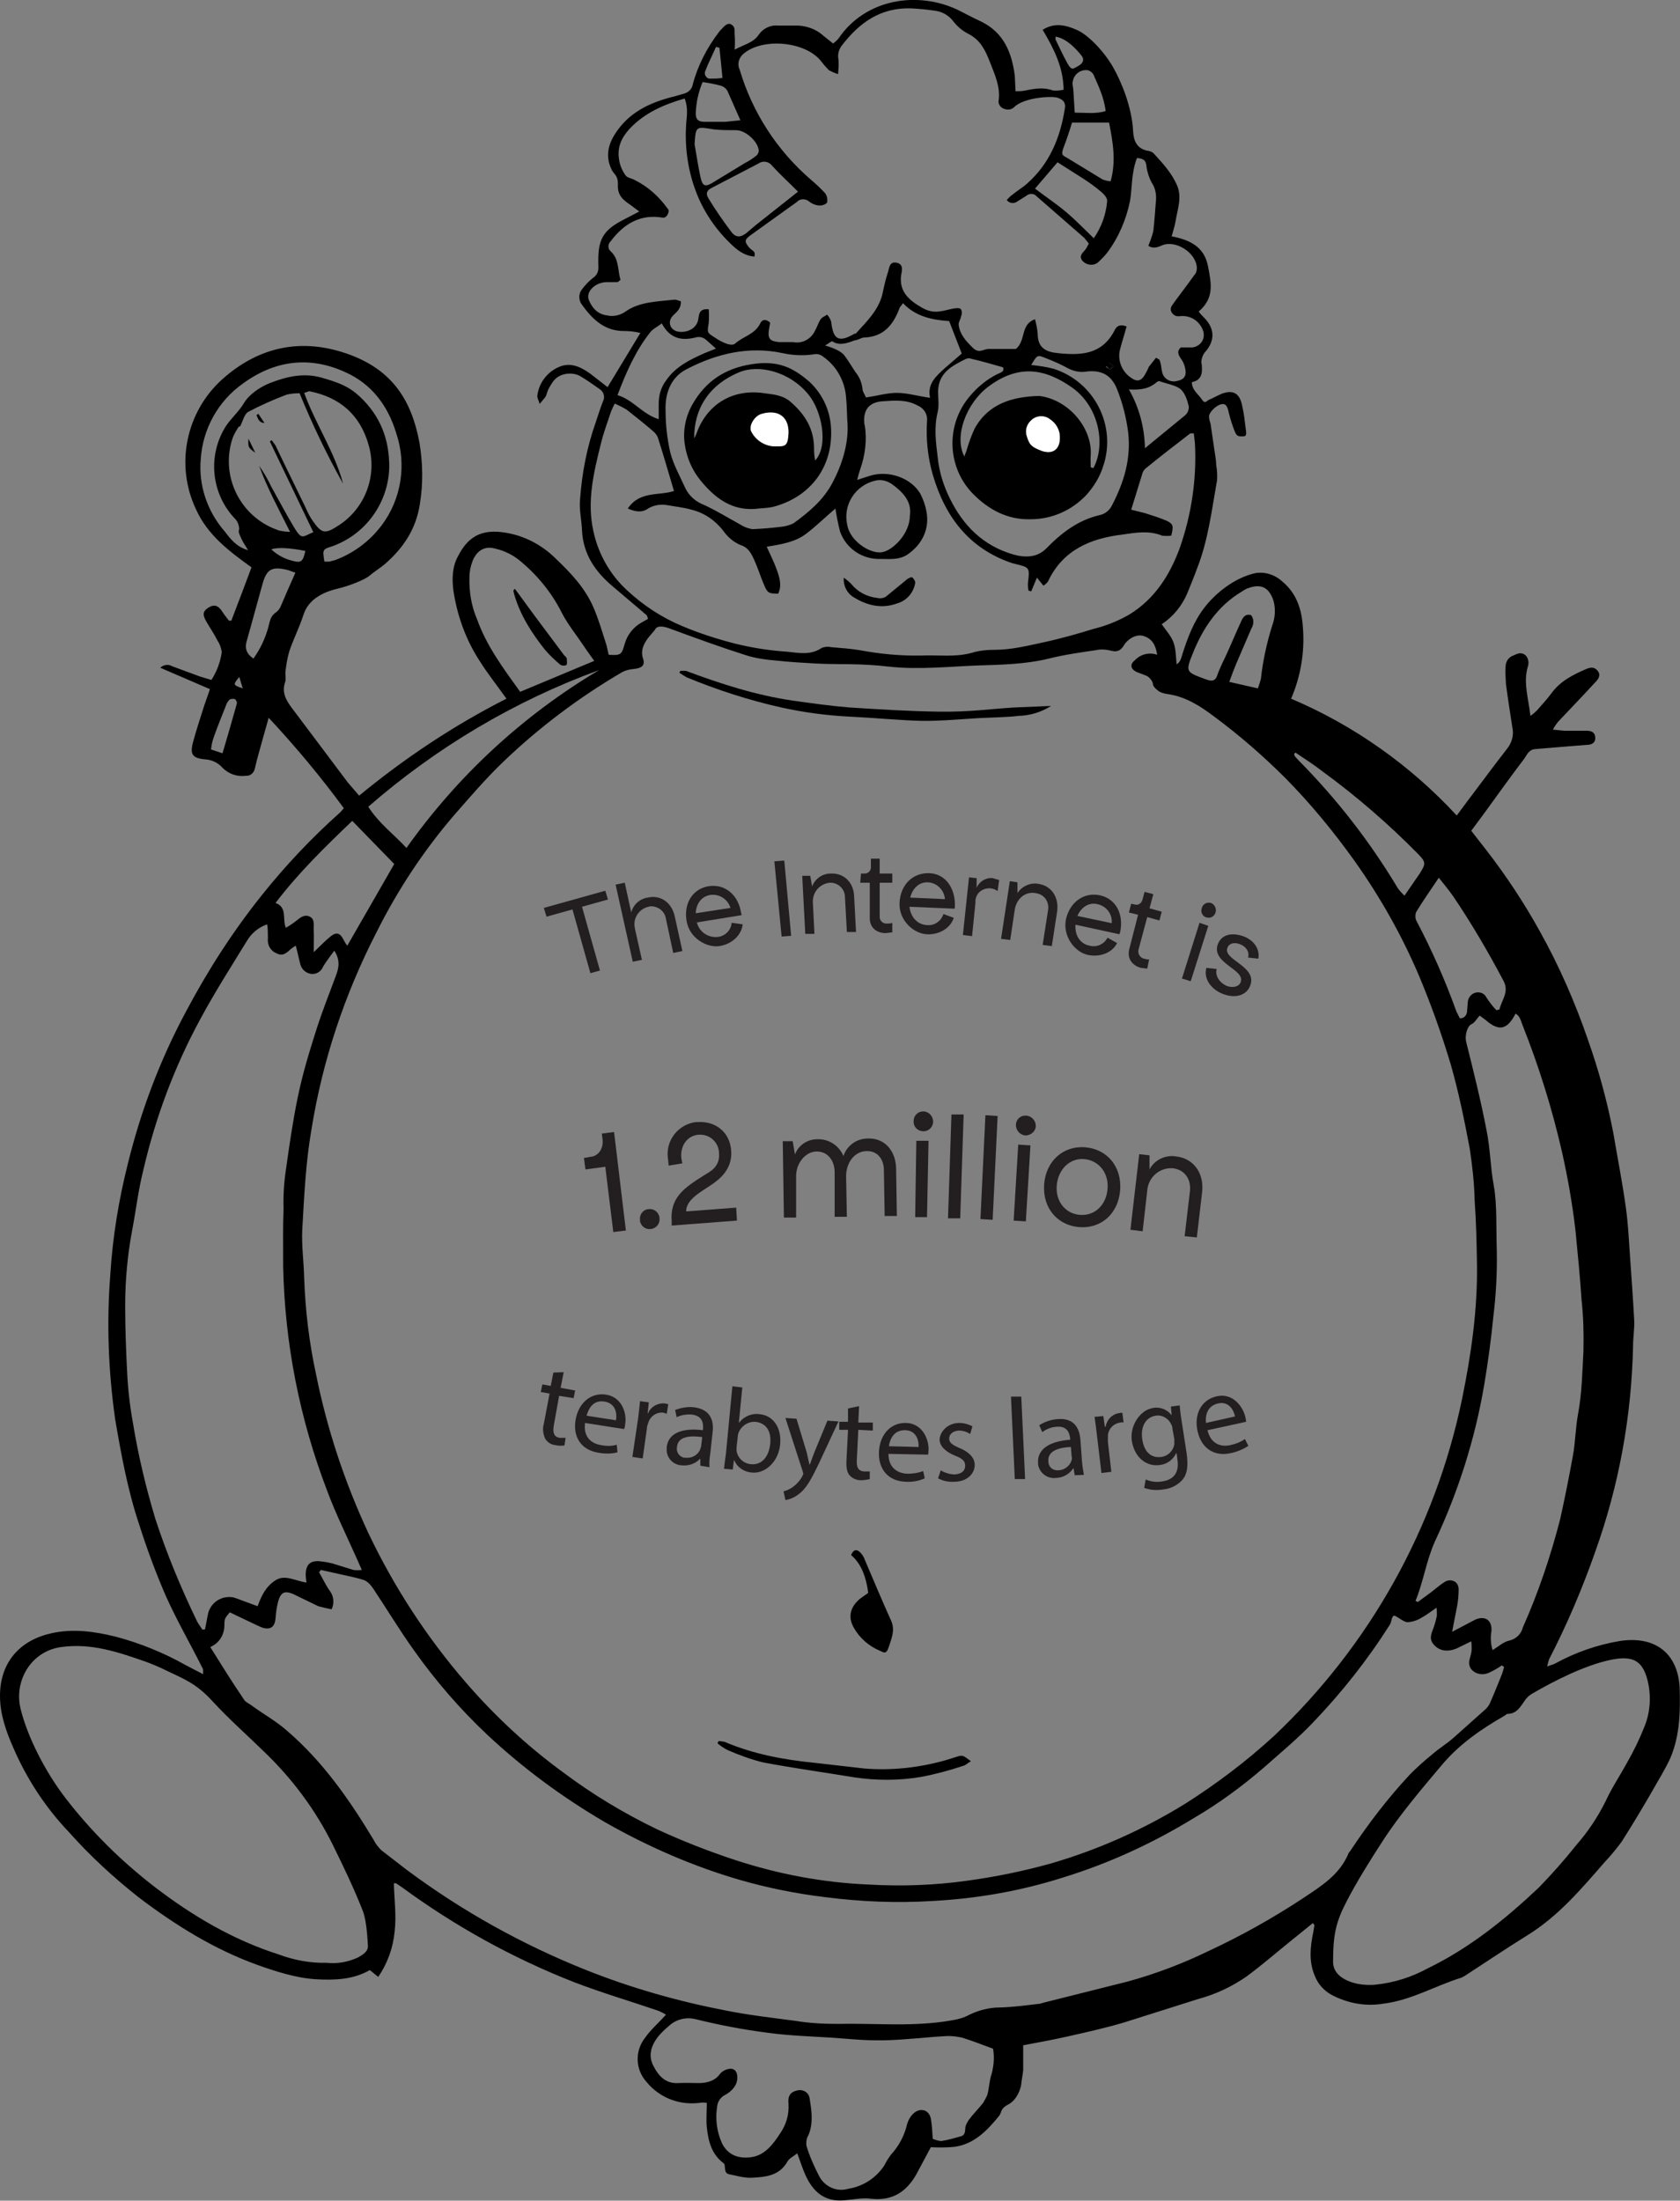 <?xml version="1.0" encoding="utf-8"?>
<!-- Generator: Adobe Illustrator 25.4.1, SVG Export Plug-In . SVG Version: 6.00 Build 0)  -->
<svg version="1.1" id="Layer_1" xmlns="http://www.w3.org/2000/svg" xmlns:xlink="http://www.w3.org/1999/xlink" x="0px" y="0px"
	 viewBox="0 0 440.2 576.4" style="enable-background:new 0 0 440.2 576.4;" xml:space="preserve">
<rect x="0" y="0" width="440.2" height="576.4" fill="#808080" stroke="none"/>
<style type="text/css">
	.st0{fill:#FFFFFF;}
	.st1{fill:#231F20;}
	.st2{fill:none;stroke:#231F20;stroke-miterlimit:10;}
</style>
<path d="M338.3,183c16.5,7,31.3,17.5,43.4,30.6l2.6-3.5c3.5-4.6,7-9.4,10.6-14c1.2-1.5,1.8-3.5,1.4-5.4c-0.6-3.9-1.2-7.7-1.7-11.5
	c-0.1-1.5-0.2-3.1-0.1-4.6c0-1.3,0.8-2.5,2-2.9c1.1-0.5,2.1-1,3.2-0.1c0.8,0.8,1,2,0.6,3.1c-1.2,4.2,0.2,8.2,0.7,12.8
	c0.6-0.4,1.2-0.9,1.7-1.4c1.3-1.5,2.6-2.9,3.8-4.5c2.3-3.2,5.7-4.9,9.2-6.4c1.2-0.5,2.2-0.5,3,0.6s0.1,2.1-0.7,2.9
	c-3.2,3.5-6.5,6.9-9.7,10.3c-0.5,0.6-1,1.3-1.4,2.1l3,0.3h5.9c1.3,0,2.2,0.5,2.2,1.9s-1.1,1.8-2.3,1.8l-7.4,0.6l-6,0.5
	c-1.7,0.1-2.2,1.5-2.9,2.5c-3.5,4.6-6.8,9.2-10.2,13.9l-3.7,5l3.9,5c5.2,6.7,9.9,13.8,14,21.2c5.1,9.1,9.3,18.7,12.7,28.6
	c2.8,7.9,5,16,6.6,24.2c1.1,6.5,2.4,13.1,3.3,19.6c0.6,4.2,0.8,8.5,1.1,12.8s0.8,11.2,1.1,16.8c0.1,2.3-0.3,4.5-0.3,6.8
	c-0.4,18.4-3.7,36.5-9.9,53.8c-3.4,9.7-7.4,19.1-12.1,28.2c-0.2,0.6-0.4,1.3-0.5,1.9c0.9-0.4,1.6-0.5,2.1-0.8c5.3-2.9,11-4.9,17-5.9
	c9.5-1.4,15.1,3.5,15.6,12.1c0.2,6.2,0.1,12.6-2.4,18.5c-1.3,2.9-3.1,5.7-4.7,8.6c-2.6,4.5-5.3,9-8.1,13.4c-1.4,1.9-2.9,3.7-4.5,5.4
	c-6.1,7-12.1,14.1-20.2,19.1c-5.5,3.4-10.8,7-16.2,10.5c-0.3,0.2-0.7,0.4-1.1,0.6c-6.8,2.1-13.1,5.9-20.4,6.8
	c-4.7,0.8-9.4-0.1-13.6-2.3c-2-1.1-3.6-2.9-4.4-5c-1.6-3.7-1.2-7.6-0.4-11.4l0.3-1.8c0-0.2-0.2-0.3-0.4-0.6l-5.2,4.2
	c-4.1,3.3-8,6.7-12.2,9.8c-3.9,2.7-8.2,4.7-12.7,5.9l-19.6,6.2c-4.8,1.4-9.7,2.5-14.6,3.6s-7.5,1.5-11.6,2.3v6.5
	c-0.1,1.2-0.4,2.4-0.5,3.6s-1.1,4.2-3.4,5.4s-1.6,2.1-2.5,3.1c-3.1,3.8-6.5,7.3-11.6,8c-2.1,0.2-4.1,0.2-6.2,0.1l-3.8,7.1
	c-2.6,4.6-6.3,7-11.8,6.4c-2.3-0.3-4.7,0.2-7,0.4c-5.2,0.5-8.3-2.2-10.3-6.7c-0.7-1.6-1.3-3.4-2.1-5.6c-1,0.8-2.1,1.3-2.6,2.2
	c-2.1,3.7-5.7,4-9.3,4.2c-2.1,0.1-4.2-0.6-5.9-0.9s-0.8-2.4-1.5-2.9c-3.2-2.4-4-5.8-4.4-9.4c-0.2-2,0-4.1,0-6.4
	c-0.4-0.1-0.9-0.1-1.3-0.1c-5.5,0.9-11-1.1-14.5-5.4c-2.9-3.2-3.1-8-0.5-11.4c1.5-2.2,3.6-4,5.6-6.2c-0.6-0.4-1.2-0.7-1.9-1
	c-7.3-2.5-14.8-4.7-22.1-7.5c-16.1-6.3-31.3-14.7-45.2-24.9l-1.5-1c-0.1-0.1-0.4,0-0.6,0c0.1,4.2,0.7,8.5,0.2,12.6
	c-0.4,4.3-1.9,8.4-4.3,11.9l-2.2-1.8c-4.3,2.5-9.2,2.7-14.2,2.4s-10.4-2-15.4-3.8C56,510.5,45.9,504.2,36.4,497
	c-6.6-5.2-12.8-10.9-18.4-17.2c-6.1-6.4-11-13.9-14.5-22C1.6,453.5,0,449,0,444.2c0-8.9,5.3-14.6,13.4-16.4c5.7-1.3,11.4-0.5,17,0.9
	c6.4,1.7,12.5,4.2,18.2,7.4l4.6,2.4c0-0.7,0.1-1.2-0.1-1.5c-3.2-6.4-6.8-12.6-9.7-19.1c-2.6-6-4.9-12.2-6.9-18.5
	c-3-8.9-4.7-18.2-6.3-27.5c-1.8-12.6-2.3-25.3-1.3-38c0.6-9.8,2.2-19.6,4.6-29.1c3.4-13.8,8.4-27.1,15.1-39.6
	c5.7-10.8,12.3-21.1,19.9-30.6c6.2-7.8,13.1-15.1,20.5-21.7c0.3-0.2,0.5-0.6,1.1-1.2c-6.1-8.3-12.7-16.2-19.7-23.7
	c-0.7,2.6-1.3,4.5-1.8,6.4s-1.3,4.5-1.8,6.8c-0.2,1.2-1.2,2.1-2.4,2c-2.3,0.3-4.5-0.5-6.1-2.1c-1.1-1.3-2.8-2.1-4.5-2.2
	c-3.4-0.3-4.1-1.3-3.2-4.6s1.6-5.3,2.4-7.9s1.3-3.7,2-5.9l-13-5.6c0.8-0.8,2.1-1,3.1-0.4l7.3,2.7l3,0.9c1.4-2.2,2.3-4.6,2.7-7.2
	c-0.1-1.1-0.5-2.2-1.1-3.1c-0.9-1.8-2.1-3.5-3.1-5.3s-0.5-2.6,0.8-3.4s2.4-0.6,3.4,0.9s1.1,1.5,1.6,2.2s0.4,0.2,0.9,0.4
	c1.8-4.7,3.6-9.4,5.3-14c-6-4.3-11.5-8.5-14.5-15.1c-5.6-11.7-2.7-25.7,7-34.3c9.5-8.4,20.5-10.7,32.4-6.6s17,12.1,19.1,23.3
	c0.9,5.4,1,10.8,0.1,16.2c-1,6.5-4.3,11.4-9.1,15.6c-1.3,1.1-2.8,2-4.1,3.1s-5.4,2.7-8.4,3.4s-7.4,2.4-8.8,6.6s-2.7,6.5-3.8,9.8
	c-0.5,1.7-0.8,3.5-1,5.3c-0.1,1,0.2,2-0.1,2.8c-0.9,2.6,0.2,4.6,1.6,6.5l14.8,19.7l3,3.5c11.9-9.8,24.8-18.4,38.6-25.4
	c-2.4-3.4-4.9-6.5-6.9-9.7c-3.7-5.6-6-12-7-18.6c-0.4-3.1-0.3-6.3,1.2-9c3-5.9,7.1-7.4,13.9-5.9c4.4,1,8.5,3.3,11.7,6.5
	c4,3.8,7.7,7.7,9.9,12.8c1.3,3,2.2,6.1,3.2,9.2c0.4,1.1,0.5,2.2,0.8,3.2c3.2,0.2,3.4,0,4.2-2.9c0.7-2.4,2.3-4.4,4.5-5.6l1.6-0.9
	c-0.2-0.5-0.2-0.8-0.4-1l-8.6-7.3c-4.7-3.9-8-8.5-8.3-14.9c-0.1-2.7-0.8-5.5-0.5-8.2c0.5-6.9,1.8-13.6,4.1-20.1
	c0.6-1.8,1.2-3.7,1.9-5.5c0.6-1.1,0.2-2.5-0.9-3.2c-1.7-1.2-3.4-2.4-5.1-3.4s-5.4-1.1-7.2,1.6s-1.2,2.6-1.9,3.9
	c-0.5,0.6-1,1.2-1.5,1.8c-0.3-1.1-0.7-1.6-0.6-2.2c0.4-3.3,2.6-6.2,5.7-7.5c3-1.3,5.7,0,8.2,1.8l4.5,3.5l8.6-14.2
	c-1.3-0.3-2.7-0.5-4.1-0.5c-5.3,0.1-8.5-3.1-11.3-7c-0.8-1.1-0.8-2.7,0-3.8c0.9-1.2,1.9-2.3,3.1-3.2c0.9-0.6,1.3-1.6,1.3-2.6
	c-0.2-6.4,0.4-9.3,6.1-12.3l4.6-2.4l-2.4-1.8c-1.8-1.2-3.3-2.4-3.2-5.1s-1.1-2.8-1.7-4.2c-1.8-3.8-0.6-7.2,1.7-10.3
	c3.7-5.1,9.2-7.4,15-8.8l2.4-0.7c1.1-0.3,2-1.2,2.2-2.3c1.3-5,3.7-9.6,6.8-13.7c0.2-0.2,0.3-0.5,0.6-0.7s1.5-2.1,2.7-1.4
	s0.8,1.7,0.9,2.6c0.1,1.3,0.1,2.7,0,4c2.6-1.4,4.9-1.8,6.3-3.9c1.1-1.6,3-2.6,5-2.4h4.4c2.8-0.1,5.5,0.8,7.6,2.7l2.5,2
	c0.5-0.4,1-0.8,1.4-1.3c7.1-10.5,20.8-12.5,31.3-7.5c2,1,4,2.1,6,3c6,2.9,8.1,8.1,8.9,14.2c0.1,1.3,0.1,2.6,0.2,4.1
	c0.9,0,1.7,0,2.6-0.2c2.4-0.5,4.8-0.9,7.2,0c0.9,0.1,1.9,0,2.8-0.2c-0.1-6-2.6-10.8-5.5-15.7c3.2-2,6.2-1.2,9.1,0.1s7,5.6,9.3,9.6
	s5,10.7,5.3,16.8c0.1,2.4,0.9,4.7,3.9,5.2c0.6,0.1,1.2,0.3,1.6,0.8c2.3,2.5,4.6,5,6,8.2s0.1,6.4-0.4,9.6c-0.2,1.2-0.6,2.3-1,3.8
	c4.7,0.9,8.5,2.7,9.5,7.7s1.6,8.5-2.4,12c0.4,0.6,0.9,1.1,1.4,1.6c2.9,2.9,2.9,6.2,0.1,9.2c-0.4,0.6-0.7,1.3-0.8,2.1
	c-0.1,0.4,0.1,0.8,0.1,1.2c0.2,2.1-0.1,3.9-2.6,4.4c0,2.1,1.7,3.1,2.6,4.5s1.3,0.3,1.9,0.1s2.2-1.1,3.4-1.6c2.8-1,4.5-0.2,5.2,2.8
	s0.7,4.2,1,6.3s0.1,2.1-1.2,2.1s-1.4-0.8-1.7-1.4c-0.6-1.5-1.1-3.1-1.5-4.7c-0.4-2-0.9-2.6-2.1-2.3s-3.2,2.1-3.1,3.3
	s0.3,1.2,0.4,1.8c0.4,2.5,0.7,5,1.1,7.5s0.3,2.3,0.4,3.4c0.2,1.3,0.3,2.6,0.2,3.9c-1.4,7.8-2.3,15.6-5.2,23
	c-0.8,2.2-1.7,4.4-2.6,6.6c-1.4,3.3-3.7,6.1-6.7,8.1c1.1,1.6,2.5,3.1,3.1,4.8s0.6,3.5,0.8,5.7c1.1-0.7,1.2-1.7,1.5-2.6
	c1.4-4.4,3-8.7,5.9-12.4s7.8-7.7,13.3-8.9c2.6-0.4,5.2,0.5,7.1,2.3c3.7,3.1,5,7.3,5.3,12C341.9,170.8,340.8,177.2,338.3,183z
	 M303.2,171.5c-0.4-2.7-1.4-4.2-3.5-4.9s-4.4,1-5.2,2.4s-1.8,1.9-3.5,1.4c-1.3-0.3-2.6-0.4-3.9-0.1c-4.1,0.6-8.3,1.2-12.3,2.2
	c-6.1,1.5-12.4,1.6-18.6,1.8s-15.5,1.2-23.3,0.3s-12.6-0.5-19-0.8c-3.5-0.2-7.1-0.4-10.7-0.8c-2.6-0.2-5.3-0.6-7.8-1.4
	c-6.6-2.1-13.2-4.5-19.7-6.9c-1.5-0.6-3.4-1-4,0.1s-4.5,4.1-3.2,7.7c0.6,1.8-0.4,2.5-2.3,2.7c-1.1,0.1-2.1,0.3-3.1,0.8
	c-11.3,6.6-21.8,14.5-31.2,23.5c-4.5,4.3-8.7,9.2-12.9,14c-8,9.3-14.8,19.6-20.3,30.6c-8.4,16.3-14.2,33.7-17.1,51.8
	c-1.5,8.6-1.9,17.5-2.4,26.2c-0.2,4.2,0.4,8.4,0.5,12.6c0.3,8.5,1.3,16.9,3.1,25.2c2.9,14.4,7.5,28.3,13.7,41.6
	c6.7,14.1,15.3,27.3,25.5,39.1c7.6,8.8,16.1,16.7,25.4,23.5c7.7,5.8,16,10.8,24.7,15c6.7,3.1,13.6,5.8,20.6,8.1
	c11.3,3.7,23,5.9,34.9,6.4c8.6,0.5,17.3,0.2,25.8-1c7.4-1,14.7-2.5,21.9-4.5c12.4-3.6,24.3-8.9,35.3-15.7c8.2-5.2,16-11.1,23.2-17.7
	c25.1-23.7,42.3-54.5,49.3-88.3c2.4-11.7,4.1-23.5,3.9-35.6c-0.1-5.4-0.2-10.8-0.6-16.2c-0.1-4.6-0.6-9.2-1.3-13.8
	c-1.4-7.4-2.9-14.8-5-22.1c-2.4-8-5.2-15.8-8.4-23.4c-4.5-10.5-10.1-20.4-16.7-29.7c-5.5-7.7-11.5-15-18.1-21.7
	c-5.8-5.8-12-11.2-18.6-16.1c-3.7-2.8-7.5-5.3-12.3-6c-0.8-0.1-1.6-0.3-2.3-0.7c-0.7-0.5-1.6-1.3-1.6-1.9s-0.8-1.8-1.7-2.2l-2.6-1
	c-1.6-0.8-1.8-2-0.4-3.1C298.9,171.3,301.2,170.8,303.2,171.5L303.2,171.5z M55.1,431.4c3,4.8,5.8,9.3,8.8,13.7
	c0.4,0.7,1.2,1,1.9,1.5c3.1,2.3,6.6,4.2,9.5,6.8c9.3,8,16.3,18,22.6,28.5c0.5,1,1.2,1.9,2,2.7l6.6,5.1
	c14.5,10.8,30.3,19.6,47.1,26.3c11.8,4.7,24.1,8.2,36.6,10.6c6,1.2,12.1,1.9,18.2,2.7c3.6,0.6,7.3,0.8,11,0.8
	c9.3-0.2,18.6,0.7,27.9-0.6c2.4-0.4,4.6-0.6,6.7-1.8c2.5-1.2,5.2-1.9,8-1.9c3.6-0.1,7.1-0.6,10.6-1l0.6-0.2l22.3-5.6
	c7.3-2,14.4-4.7,21.2-8c8.6-4,16.8-8.6,24.7-13.8c4.8-3.2,9.7-6.2,12-11.9l0.4-0.5c4.7-7.1,9.9-13.9,15.7-20.1
	c1.9-1.9,3.8-3.6,5.9-5.3c1.7-1.5,3.6-2.6,5.3-4.1l8.3-7.4c0.5-0.4,1-1,1.3-1.6c1-2.2,1.9-4.5,2.8-6.7s0.7-2,1-3l-0.6-0.4
	c-1,0.7-2,1.3-3.1,1.8c-1.3,0.7-2.9,0.7-4.1-0.1c-1.4-0.9-1.6-2.2-1.1-3.8c0.2-0.7,0.4-1.4,0.4-2.1c0-0.7,0-1.4-0.1-2.1l-3.9,1.9
	c-2,0.8-4.1,0.8-5.7-0.8s-0.9-3-0.3-4.6c0.4-1.1,0.7-2.2,0.9-3.3c0-0.7,0-1.3-0.1-2c-1.5,1-2.6,1.9-3.9,2.6
	c-1.1,0.7-2.4,1.1-3.7,1.2c-1-0.1-2-1-3.1-1.6s-1,1.4-1.5,2.2c-5.9,9.3-12.7,17.9-20.3,25.8c-4,4.2-8.5,7.9-12.9,11.8
	c-5.7,4.9-11.7,9.3-18.2,13.1c-10.8,6.6-22.3,11.9-34.4,15.6c-11,3.5-22.5,5.5-34,6.1c-9.4,0.6-18.9,0.2-28.2-1
	c-7.5-0.9-15-2.4-22.3-4.5c-12.4-3.6-24.3-8.8-35.5-15.2c-11.1-6.5-21.4-14.1-30.8-22.9c-7.1-6.7-13.5-14.1-19.1-22
	c-3.8-5.3-7.1-10.8-10.7-16.2c-0.6-0.9-1.3-1.7-2.3-2.2c-2.1-0.7-4.3-1.1-6.5-1.6l-4.9-1.1l-0.5,0.6c1,1.7,1.8,3.5,2.9,5
	c1,1.4,1.1,3.2,0.4,4.7c-1.2-0.2-2.3-0.5-3.5-0.8l-6.6-3.2c-2.2-0.9-3.2-0.5-3.9,1.9c-0.4,1.5-0.6,3-0.7,4.5
	c-0.2,2.2-1.3,3.1-3.5,2.4c-0.7-0.3-1.4-0.6-2-0.9l-6.5-3.1c-1.3,1.6-1.4,1.6-1.4,3.4S58,430.1,55.1,431.4z M295.2,85.5
	c-0.6,2.2-1.2,4-1.7,5.9c-0.8,3,0.5,6.1,3.1,7.7c1.3,0.9,2.4,0.7,3.3-0.8c0.4-0.7,0.8-1.4,1.1-2.2l1.9-2.4l0.9,0.5
	c0.2,0.5,0.3,0.9,0.4,1.4c0.1,0.7,0.2,1.5,0.4,2.2c0.6,1.7,2.4,2.5,4.1,1.9c0,0,0.1,0,0.1,0c1.6-0.4,2.2-1.5,1.7-3.4
	c-0.2-1-0.7-1.9-1.3-2.7c-0.7-1.1-0.6-1.9,0.2-2.6h3c1.8-0.2,3.2-1.7,3-3.6c0-0.2-0.1-0.4-0.1-0.6c-0.7-2.2-2.6-3.8-4.9-4
	c-0.7-0.1-1.4,0.1-2.1,0s-2.2-1.3-1.2-2.8s3.9-5.2,5.8-7.9c0.5-0.5,0.7-1.2,0.7-1.9c-0.1-4-5.6-7.5-9.2-5.9
	c-1.3,0.6-2.4,0.8-3.5,0.1c0.5-1.3,1-2.6,1.3-3.9c0.3-2.7,0.5-5.5,0.7-8.2c0.1-1.5-0.2-3.1-1.1-4.4c-0.7-1.3-1.2-2.8-1.4-4.3
	c-0.1-1.6-0.8-2.1-2.5-2.2c-0.5,1.3-0.8,2.6-1,3.9c-0.4,2.4-0.4,4.9-0.8,7.3c-1,4.9-3,9.6-6,13.6c-0.8,1-1.7,1.9-2.6,2.7
	c-1.3,0.8-2.9,0.5-3.9-0.6c-0.9-1.2-0.1-1.9,0.6-2.7s0.7-1.2,1.1-1.8l-1.2-1.5l-12.5-10.9c-0.7-0.8-1.9-0.8-2.7-0.1c0,0,0,0,0,0
	l-2.4,1.5c-0.8,0.6-2,0.5-2.7-0.4c0,0,0,0,0,0c0.5-0.6,1-1.1,1.6-1.5c1.2-1,2.6-1.8,3.7-2.8c5.9-5.2,8.7-12,9.9-19.6
	c0.3-1.5-0.3-2.4-1.9-2.9s-8.5-0.1-11.2,2.3c-0.7,0.8-1.8,1-2.8,0.6c-1-0.3-1.7-1.4-1.4-2.4c0.4-3.5-1.1-6.7-2.3-9.8
	s-2.5-5.8-5.6-7.4c-1.6-0.8-2.9-1.9-4-3.3c-1.2-1.6-3-2.6-4.9-2.8c-2-0.3-4.1-0.5-6.1-0.6c-8-0.3-13.6,3.7-18.2,9.7
	c-0.8,1-1.2,2.4-0.9,3.7c0.1,1.3,0,2.5-0.1,3.8c-0.8-0.2-1.6-0.6-2.4-1c-0.7-0.7-1.4-1.5-2-2.3c-4.1-5.3-15.4-6.3-20.4-2
	c-1.2,1-1.7,2.7-1,4.1c3.3,11.2,9.8,21.2,18.6,28.8c1.3,1.1,2.6,2.3,3.8,3.6c0.5,0.7,0.7,1.6,0.5,2.5c-0.6,0.6-1.5,0.8-2.3,0.7
	c-0.9-0.1-1.8-0.5-2.5-1.1c-0.9-0.7-2.3-0.7-3.1,0.2l-12.4,8.9c-1.3,1-1.3,1.5-0.3,2.8s1.9,0.9,1.6,2.6c-2.8-0.2-4.8-1.9-6.5-3.6
	c-4.1-4-7.3-8.9-9.2-14.4c-1.9-5.4-2.6-11.2-2.2-16.9c0.2-2,0.5-4.2-0.4-6.5c-5.5,1.6-10.4,3.7-14.4,7.9c-2.2,2.4-3.3,4.9-2.8,8
	c0.2,1.5,0.8,3,1.7,4.2c0.4,0.7,1.7,0.8,2.5,1.3c3.4,1.7,6.3,4.3,8.5,7.4c0.2,0.1,0.2,0.3,0.3,0.5s-0.3,2.1-1.6,1.9
	c-5.9-1-10.2,1.7-13.6,6.2c-0.7,0.7-0.8,1.8-0.1,2.5c0.1,0.1,0.1,0.1,0.2,0.2c2.2,2.1,1.7,5,2.5,7.4c-0.5,0.4-0.7,0.6-0.9,0.6H159
	c-3,0-5.6,2.5-4.7,4.7s2.4,3.7,4.7,4c1.7,0.4,3.5,0,4.9-1c3.7-2.6,8.3-2.6,12.7-3.1c0.6-0.1,1.2,0.3,1.8,0.4c0.1,2-1.1,2.8-2.1,3.8
	s-1.2,2.8,0.4,3.8s5.9,0.4,6.3-3.1c0.2-1.4,0.4-2.6,2.7-2.4c0.1,1.2,0.1,2.4,0,3.6c-0.4,2.5-0.5,2.5,1.6,3.8c1,0.7,2.1,1.3,3.3,1.7
	c0.6,0.2,1.6,0.3,2-0.1c2.1-1.9,5.2-2.4,6.6-5.3c0.5-1.1,1.5-1.2,2.6-0.2l-0.3,1.7c-0.4,2.5,0.2,3.2,2.7,3.4h3.6
	c2.4,0.5,4.8-0.8,5.8-3.1c0.5-0.8,0.8-1.9,1.3-2.7s1.2-0.9,1.8-1.4c0.5,0.5,0.9,1.2,1.1,1.9c0.5,4.7,2,5.5,6.1,3.1h0.3
	c2.8-3.1,5.9-6,7-10.3c0.4-1.9,0.8-3.8,1.4-5.6c0.4-1,0.3-3.1,2.3-2.7s1.4,2.2,1.2,3.4c-0.5,4.3,2.2,6.5,5.5,8.4s5.5,0.7,8.3,0.2
	c0.6-0.1,1.6-0.2,1.9,0.2c0.3,0.6,0.3,1.3,0,1.9c-0.1,0.8-0.7,1.5-0.6,2.2c0.3,2.5,1.9,4.2,3.6,5.9s2.7,0.5,4.1,0.4h7.3
	c2.7-2.3,1.1-6.4,5-7.8c0.3,1.2,0.6,2.5,0.7,3.8c0,3.7,2.1,4.8,5.4,5.1c5.9,0.6,11.3,0.4,14.6-5.7C292.6,85.2,293.6,84.9,295.2,85.5
	z M70,242.1c-2.3,0.8-4.2,2.4-5.4,4.5c-4.1,6.7-8.4,13.4-12.1,20.3c-6.8,12.5-11.8,25.9-15,39.8c-1.3,5.2-1.9,10.5-2.9,15.7
	c-1.2,6.4-1.8,13-1.8,19.5c0,5.7,0.2,11.5,0.5,17.2c0.2,4.5,0.7,9,1.5,13.4c1.4,8.6,3.4,17,5.9,25.3c3,9.2,6.7,18.1,10.9,26.8
	c0.4,0.8,1,1.5,1.4,2.2h0.7c0.3-1.3,0.5-2.7,0.8-4.1c0.7-3,3.6-4.9,6.7-4.3c0.3,0.1,0.6,0.2,0.9,0.3l5.4,2c1-2.8,2.2-5.2,4.7-6.8
	s5.2,0.2,8.1,0.6c-0.1-0.8-0.2-1.5-0.2-2.3c0.1-2.3,1.1-3.4,3.4-3.3c1.2,0.1,2.4,0.3,3.6,0.6l5.5,1.7c0.7,0.1,1.5,0.1,2.2,0
	l-1.1-2.5c-2.7-6.1-5.7-12.1-8-18.3c-7.2-18.8-11.1-38.6-11.5-58.7c0-5-0.1-10.1,0.1-15.1c-0.1-3.4,0.1-6.8,0.6-10.1
	c0.9-6.4,1.8-12.7,3.1-19s2.9-11.5,4.7-17.2s3.5-9.8,5.3-14.7c0.8-2.1,1.2-4.1-0.4-6.6c-1,1.3-2,2.7-2.9,4.1c-0.5,1.3-1.7,2.1-3.1,2
	c-1.4-0.2-2.5-1.1-2.9-2.5c-0.4-1.5-0.7-3.1-1.2-4.9c-0.4,0.2-0.8,0.5-1.2,0.8c-1.1,1-2.2,2.1-3.8,1.2c-1.6-0.6-2.5-2.2-2.3-3.9
	C70.2,244.6,70.2,243.3,70,242.1z M161.1,105.7c-0.4,0.7-0.7,1.4-1,2.1c-0.9,2.7-1.9,5.4-2.6,8.2c-1.9,7.6-3.8,15.3-2,23.2
	c1.3,6,4.4,11.4,8.9,15.5c4.2,3.9,9.1,7.1,14.4,9.3c4.5,1.9,9.2,3.4,13.9,4.6c4.5,1.1,9,1.8,13.6,2.1c3,0.3,6.1,1,9-1
	c0.8-0.3,1.6-0.4,2.4-0.2c2.5,0.2,5.1,0.4,7.6,0.8c5.3,1,10.7,1.5,16.1,1.4c4.4-0.2,8.8,0.5,13.2-0.7c1.9-0.6,4-0.8,6-0.8
	c4.5,0,8.8-1.1,13-2s8.8-2.2,13-3.5c3.3-0.8,6.5-2.1,9.4-3.8c6.5-4,10.5-10.2,13.1-17.3c3.1-8.8,4.5-18.2,4-27.5
	c-0.1-0.9-0.2-1.7-0.3-2.6h-0.9c-3.9,3-7.8,6-11.6,9.1c-0.4,0.3-0.7,0.7-0.9,1.2l-3,9.7l3.6,0.9c1.9,0.6,3.8,1.2,5.7,2
	c1.8,0.9,1.8,1.4,1.2,3.9c-0.8,0.1-1.6,0.1-2.4,0c-3.4-1.4-6.9-0.8-10.3-0.3c-8.4,1-15.7,4-19.6,12.3c-0.3,0.4-0.7,0.8-1.2,1.1
	l-1.7-2.1l-1.5,3.6l-0.7-0.2c-0.2-0.8-0.2-1.7-0.1-2.5c0.4-3.4,0.3-3.6-3-4.4l-1.2-0.3c-11.3-3.8-17.6-12.2-20.8-23.2
	c-1.3-4.5-1.8-9.3-1.5-14c0.2-1.8-0.8-3.4-2.5-4.1c-2.9-1.6-6-1.3-9.1-1.1s-5.3,1.8-4.8,6c0,0.1,0,0.2,0.1,0.3
	c0.6,3.9,0.1,7.8-1.2,11.5c-0.3,0.9-0.6,1.9-0.8,2.8l3.4-1.1c4.9-1.5,10.8,0.6,13.2,4.8c0.7,1.4,1.2,2.8,1.5,4.3c1,4.7-1,8.9-5,11.6
	c-2.2,1.4-4.6,1.1-6.9,1.1c-4.8,0.2-9.1-2.7-10.7-7.2c-0.5-2-0.9-4-1.2-6c-2.5,2.1-5,4.6-7.8,6.7s-6.5,2.7-10.2,3.3
	c1,2.2,2,4.2,2.7,6.2s1.3,4,0.3,6.1c-2.5,0-2.8-0.2-3.7-2.3s-1.6-4.4-2.6-6.6s-1.8-3.3-3.7-3.9c-1.8-0.8-3.3-2.1-4.4-3.7
	c-2.1-2.7-5-4.7-8.3-5.5c-2.1-0.6-4.2-0.8-6.4-1.2c-1.7-0.3-3.5,0-5,0.9c-1.5,1.1-3.2,0.9-5.3,0c3.1-4.7,8.3-3.3,12.1-4.6
	c-1.4-4.7-2.7-9.2-4.1-13.6c-0.2-0.8-0.7-1.5-1.3-2c-2.3-2-4.6-3.8-7-5.7C163.2,106.7,162.2,106.2,161.1,105.7L161.1,105.7z
	 M85.6,514.1c2.8,0.3,5.6-0.2,8.2-1.4c1.2-0.7,2.7-1.5,2.6-3.1s-0.3-6.3-1.3-9c-2.3-5.9-5.1-11.7-7.9-17.4
	c-4.5-9.1-10.6-17.3-17.9-24.3c-4.6-4.5-9.4-8.7-13.7-13.4s-7.6-5.8-11.9-7.9c-1.8-0.9-3.7-1.7-5.6-2.4c-7.2-2.5-14.2-4.9-22.1-3.8
	s-12.4,8.9-10.6,16.2S11.8,464,17.2,471c6.7,8.7,14.6,16.5,23.3,23.2c9.9,7.6,20.6,13.9,32.5,17.7C77,513.4,81.3,514.2,85.6,514.1z
	 M370.9,419.3l0.6,0.3l3.4-2.5c1.2-0.9,2.4-2,3.7-2.8s3.5-0.4,3.6,1.9c0,1.3-0.1,2.6-0.3,3.9c-0.4,2.3-0.9,4.5-1.4,7.3l5.7-3
	c2.4-1.3,4.8-0.5,4.6,2.8c-0.3,1.7-0.2,3.4,0.3,5c1.6-1,2.9-2.2,4.4-2.5c1.7-0.4,3.1-1.7,3.5-3.4c4.1-9.2,7.3-18.7,9.8-28.4
	c1.2-5.4,2.3-10.9,3.3-16.4c0.7-3.7,0.7-7.5,1.4-11.2c1-5.4,1.1-10.9,1.4-16.4c0.1-4.5,0-9-0.5-13.5c-0.4-6.1-1-12.1-1.6-18.2
	c-0.8-6.9-2-13.7-3.5-20.4c-2.6-11.4-6.1-22.6-10.4-33.4c-0.4-1-0.6-2.3-1.8-2.9c-2.2,4.3-4.4,4.7-7.9,1.6l-1.5-1.1
	c-0.8,0.9-1.3,1.9-2.2,2.3s-1.8,2.7-1.3,4.7c1.9,7.6,3.8,15.2,5.3,23c1,4.8,1,9.7,1.9,14.5s0.6,11.5,0.8,17.2
	c0.1,5.7-0.2,11.4-0.9,17.1c-0.6,6-1.4,12-2.4,17.9c-2.4,14.2-6.8,28-12.9,41C373.7,408.8,373,414.2,370.9,419.3z M349.3,513.9
	c0,2.4,1.8,4.7,6.4,5.7c1.6,0.3,3.3,0.4,4.9,0.2c4.8-0.5,9.4-2,13.6-4.3c10.9-5.3,20.2-12.8,29-21.1c3.4-3.5,6.7-7.2,9.7-11
	c3.1-3.5,5.7-7.4,7.8-11.6c1.6-3.5,3.7-6.6,5.5-9.9c1.8-3.1,3.4-6.4,4.7-9.7c1.4-3.4,1.7-7.1,1.1-10.7c-1.2-6.4-3.8-8.1-10.2-6.7
	s-14,5.1-20.5,8.9c-0.8,0.5-1.4,1.1-1.9,1.9c-1.1,1.6-2.1,3.3-4.4,3.3c-0.2,0-0.5,0.3-0.8,0.5c-6.1,3.5-11.8,7.4-16.5,13
	s-11,12.9-15.6,20.1c-3.3,5.1-6.5,10.2-9.3,15.6S349.3,506.8,349.3,513.9L349.3,513.9z M260.2,536.6c-3-1.1-5.5-2.1-8.1-2.9
	c-1.4-0.3-2.9-0.5-4.3-0.4c-5.4,0.3-10.8,1-16.2,1.1s-9.2-0.4-13.8-0.7s-11.2-0.5-16.8-1.3c-6.3-0.8-12.5-2-18.6-3.5
	c-2.6-0.7-5.4,0-7.3,1.9c-1,0.8-2,1.8-2.8,2.8c-1.7,2.3-2.5,4.8-1.1,7.5s3.2,4.7,6.6,4.5c1.8-0.1,3.5,0,5.3,0s4-0.4,5.4-2.2
	c0.4-0.6,1-1,1.7-1.3c1.9-0.7,3,0.1,3,2.1s-1.5,3.6-3.2,4.5c-1.2,0.6-2,1.8-2.1,3.1c-0.5,3.2-0.1,6.4,1.2,9.4
	c1.5,3.2,4.3,4.3,7.8,3.8s5.7-3.4,7.5-6.2c1.6-2.3,2.4-5,2.2-7.8c-0.2-2.1,0.5-3.1,2.4-3.5c1.4-0.3,2.8,0.5,3.1,1.9
	c0,0.2,0.1,0.4,0.1,0.6c0.5,3.1,0.9,6.3-0.4,9.3c-0.5,0.8-0.6,1.8-0.5,2.7c0.8,2.7,2,5.4,3.3,7.9c1.4,2.8,4.6,4.3,7.6,3.4
	c3.9-0.6,7.3-2.8,9.5-6.1c0.5-1,1.1-2,1.8-2.9c2.1-2.3,3.5-5,4.2-8c0.3-1,0.8-1.9,1.5-2.6c1.8-1.8,4.2-1.2,4.7,1.2
	c0.3,1.8,0.4,3.5,0.5,5.3c0.7,0.3,1.4,0.5,2.2,0.6c1.8-0.3,3.6-0.8,5.3-1.3c1.2-0.4,0.9-1.7,1.1-2.6c0.2-0.6,0.5-1.1,0.8-1.6
	c1.2-1.6,2.6-3,3.8-4.5c0.4-0.7,0.8-1.4,1.1-2.1c0.5-1.8,0.5-3.7,1.1-5.4C260.4,541.1,260.6,538.8,260.2,536.6L260.2,536.6z
	 M82.1,139.4l-11.4-23.8l0.5-0.3l1,1.4c2.6,5.5,5.3,10.9,7.9,16.3c0.5,1.2,1.1,2.4,1.9,3.5c2.3,3.3,3.2,3.4,6.6,1.2
	c7.1-4.5,10.3-13.1,8-21.1c-2.2-7.9-7.5-12.5-15.4-14.1c-0.3-0.1-0.7,0.2-1.5,0.4c3,8.2,8,15.5,10.2,23.8
	c-4.3-7.7-8.1-15.6-11.4-23.7c-1.2,0-2.4,0.1-3.5,0.4c-3.4,1.3-6.8,2.8-10,4.5c-1,0.6-1.4,2.5-2.1,3.8h-0.3
	c-0.6,0.9-1.2,1.9-1.6,2.9c-3.4,9.9,1.8,20.7,11.7,24.2c0.2,0.1,0.5,0.2,0.7,0.2c0.9,0.2,1.7,0.3,2.6,0.3c-3-6-6-11.5-8.1-17.3
	c1.2,1.7,2.3,3.6,3.2,5.5c2,3.6,3.9,7.2,6,10.7S79.4,140.4,82.1,139.4z M270.2,95.6c2,0.2,4,0.5,5.9,1c10.6,3.4,16.5,14.8,13,25.4
	c-0.9,2.9-2.5,5.5-4.5,7.7c-3.8,4-9,6.3-14.5,6.3c-6.1,0.2-11.1-2.5-15.3-6.8c-6.7-7-7-18-0.7-25.4c2-2.4,4.4-4.4,7.2-5.8
	c0.9-0.4,2-0.7,1.5-1.8c-2.9-0.8-5.5-1.6-8.2-2.2c-0.5-0.2-1-0.2-1.5,0c-3.6,1.8-7.2,3.6-7.3,8.5c0,1.8,0.3,3.7-0.1,5.4
	c-1,4-0.5,7.9,0,11.9c0.4,3.8,1.5,7.4,3.2,10.8c3.5,7.1,8.7,12.3,16.5,14.6c3.1,0.9,6.3,0.9,8.7-1.5c4-4.1,8.4-7.5,14.1-8.8
	c1.4-0.3,2.6-1.3,3.2-2.6c3.1-6,5-12.1,4.2-19.1c-0.5-3.9-1.5-7.8-3-11.5c-1.5-3.5-4-4.8-7.8-4.4c-1.6,0.3-3.2,0-4.7-0.7
	c-2-1.1-4-2-6.1-2.8C271.8,92.9,271.8,92.9,270.2,95.6z M222,110c-0.1-1.9-0.1-3.9-0.3-5.8c-0.3-4.3-2.4-8.2-5.9-10.7
	c-0.7-0.6-1.6-0.9-2.5-0.7c-2.7,0.4-5.5,0.3-8.2-0.3c-8.9-1.9-17.3,0.1-25.2,4.2c-4.3,2.2-5.7,6.6-5.5,10.9c0,3.6,0.4,7.2,1.2,10.8
	c0.8,3.2,2.5,6.2,3.9,9.3c1,2.2,2.9,3.8,5.1,4.6c3.2,1.5,6.3,3.4,9.4,5.1c0.9,0.6,2,1,3.1,1.2c2.5-0.1,4.9-0.3,7.4-0.6
	c1.2-0.1,2.4-0.4,3.5-1c4-2.9,7.7-6,10.1-10.5S222.6,116,222,110z M155.7,173.1c-1.1-1.6-1.9-2.6-2.6-3.7c-2-3-4.3-5.8-5.9-8.9
	c-2.7-5.4-6.6-10.1-11.3-13.9c-1.8-1.4-3.9-2.4-6.1-2.9c-2.8-0.8-4.9,0.5-6,3.3c-0.5,1.3-0.8,2.8-0.8,4.2c-0.1,3.8,0.5,7.5,2,11
	c2.5,7,6.9,12.9,11.3,19L155.7,173.1z M72.2,236.5c3.2,1.2,1.7,4.2,2.7,6.5c0.9-0.5,1.8-1.1,2.7-1.8c1.1-0.9,2.2-1.8,3.6-1.1
	s0.9,2.4,1,3.6s0,3.4,0,5.7c1.9-1.8,3.1-3.1,4.5-4.2s2.4-0.9,3.3,0.9c0.3,0.6,0.6,1.1,1,1.6l12.3-21.4l-11-11.3
	C85.1,221.9,78.2,228.6,72.2,236.5z M96.5,211.3c2.8,4.4,6.6,7.1,10,10.8c13.4-18.9,30.6-34.8,50.5-46.6
	C134.8,183.6,114.3,195.8,96.5,211.3z M243.7,104.2c-0.8-3.7,1.6-5.7,3.9-7.8l4.4-3.8l-3.3-8.5c-4.3-0.3-8.7-1.1-12.1-4.7
	c-0.4,0.7-0.8,0.9-0.9,1.3c-1.6,4.3-4.1,7.5-9.2,7.7c-0.8,0-1.5,0.6-2.3,0.7s-3.9,1.9-6.1,0.3c-0.2-0.1-0.9,0.5-1.9,1.1
	c1.1,0.3,2.2,0.7,3.2,1.2c0.6,0.3,1.2,0.7,1.7,1.2c1.1,1.4,2,3,3,4.5c1.1,1.3,1.7,2.8,1.9,4.5c0,0.7,0.6,1.4,0.9,2.2
	c2.9-0.4,5.5-1.2,8.1-1.2S240.3,103.7,243.7,104.2z M85,147.1h1.3l1.5-0.4c4.9-1.8,9.1-5,12.2-9.1c5.2-6.9,6.6-16,3.8-24.2
	c-2.2-7.3-6.6-13-13.5-16c-9.3-4.2-18.4-3-26.7,3.1c-6.5,4.6-10.5,11.9-11,19.8c-0.6,6.8,1.7,13.6,6.2,18.8c1.5,1.9,3,4.1,6.2,5
	c-0.7-1.2-1.3-2-1.7-2.9s-0.9-1.8-0.7-2.3s-0.1-2.1-0.9-2.9c-6.4-6.6-7.4-16.7-2.5-24.4c1.4-2.1,3.4-3.8,4.7-6s4.1-4.2,6.9-5.3
	c4.4-1.7,8.8-2.7,13.4-1.4s7.2,2.3,10.1,5c5.3,5,7.7,11,7.7,18.4c-0.2,9.4-6.2,17.7-15,20.8C84.5,143.9,84.5,143.9,85,147.1z
	 M392.1,264.6l0.8-0.2c0.5-2.4,2.6-4.5,1.1-7.4c-4-7.6-8.4-15.1-13.2-22.2c-1.2-1.7-2.5-3.3-3.8-4.9c-2.2,3.3-4.2,6.1-6,9.1
	c-0.2,0.8-0.2,1.6,0.2,2.3c4,7.6,7.5,15.5,10.4,23.6l0.9,1.8c1,0.1,1.8-0.7,1.9-1.7c0,0,0-0.1,0-0.1c0.1-0.8,0.1-1.6,0.2-2.5
	c0.1-1.1,0.9-2.1,2-2.4c1.2-0.3,2.4,0.2,2.9,1.3C390.3,262.5,391.1,263.6,392.1,264.6z M329.6,180.3c0.3-0.9,0.6-1.7,0.8-2.6
	c0.5-4.6,1.5-9.2,2.9-13.7c0.8-2.1,1-4.4,0.4-6.6c-1.1-3.4-3.1-4.6-6.5-3.4c-0.7,0.2-1.3,0.6-1.9,1c-6.2,3.7-10.1,9.5-12.7,16
	c-2,4.9-1.9,5,3,6.8l0.9,0.3c1.2,0.4,2,0.1,2.4-1.1s1.3-3.2,2.1-4.8s2.7-6.2,4.1-9.2c0.5-1.2,1.1-2.3,2.7-1.9c0.8,1,0.8,2.4,0.1,3.5
	l-4,9.3c-0.6,1.5-1.2,3-1.8,4.7L329.6,180.3z M209.1,50.2c-2.5-2.5-4.8-4.6-6.8-6.8c-0.8-1.1-2.4-1.4-3.5-0.6c0,0,0,0,0,0l-12.3,6.4
	c-1.2,0.6-1.7,1.4-0.9,2.7c1.8,3,3.9,6,6,8.8c1.2,1.6,2.4,1.5,3.9,0.4l2.6-2.2L209.1,50.2z M173.4,84.7c-1.1,0.9-2.3,1.4-3,2.3
	c-3.8,4.8-6.3,10.4-8.6,16.5c4.1,1.2,6.4,4.9,10.8,6.3v-4.1c0-2.2,0.6-4.3,1.9-6c2.5-3.7,6.3-5.5,10.1-7.2l3-1.2L185,89
	c-0.8-0.7-1.8-0.9-2.8-0.6C178.6,89.3,175.5,88.7,173.4,84.7z M285.8,122.4l0.7,0.2c3.3-6.1,1.5-16.1-5.6-21.1s-14.1-6.2-22.1-0.1
	c-5.6,4.3-8.9,12.9-6.1,18.2c0.1-0.5,0.3-0.9,0.5-1.4c0.6-2.1,1.3-4.1,2.2-6c3.7-6.6,10-8.3,16.9-8.5l1.2,0.2
	c7.3,1.6,12.7,8.7,12.3,15.3C285.7,120.3,285.8,121.4,285.8,122.4z M339.4,197.1l-0.3,0.4c0,0.2,0.1,0.4,0.2,0.6l1,1.1
	c10,10.1,18.7,21.3,26,33.5c0.5,0.7,1.1,1.3,1.7,1.9l4-5.8c1.7-2.7,1.6-3-0.5-5.2c-7.7-7.8-16-15-24.9-21.5
	C344.3,200.3,341.8,198.7,339.4,197.1L339.4,197.1z M238.4,135.1c0.6-3.7-1.8-6.2-4.7-8.3c-1.3-0.9-2.9-1.3-4.4-0.9
	c-5.2,1.2-8.5,6.4-7.3,11.6c0.1,0.6,0.3,1.2,0.6,1.8c1.5,3.2,5.9,5.9,8.7,5.3S238.4,139.7,238.4,135.1L238.4,135.1z M271.2,49.4
	c2.9,2.2,5.6,4,8.1,6.1s4.7,4.4,7.3,6.9c2-2.9,3.2-6.2,3.5-9.7c0.1-0.8-0.8-1.8-1.5-2.4c-1.5-1.3-3.2-2.5-4.9-3.6l-6.6-4.2
	L271.2,49.4z M182,37.8c0.5,2.8,0.9,5.6,1.5,8.4s1.3,2.9,3.8,1.3l7.9-4.8c1-0.5,1.9-1.1,2.8-1.8c0.5-0.3,0.8-0.9,0.8-1.5
	c-0.2-2.4-3.5-5.3-5.9-5.3c-1.9,0-3.9,0-5.8-0.2C182.3,33.1,182.3,33,182,37.8z M280.9,32.1c-0.7,2.3-1.4,4.4-2.2,6.5
	s-0.2,2.1,1,2.8l9.2,5.6c0.7,0.3,1.4,0.4,2.1,0.5c1.5-5.3,0.6-10.3-0.4-15.4H280.9z M300,117.4l10.5-8.6c0.7-0.6,1-1.4,1-2.3
	c-0.4-1.7-1-3.6-2.2-4.6s-3.7-1.4-5.6-2.1l-0.5,0.2c-2,1.8-4.3,2.2-7.4,2C298.5,106.7,299.9,112,300,117.4z M77.4,150l-2-0.7
	c-4.1-1-5.5-0.3-6.6,3.6s-2.7,9.9-4.1,14.8c-0.6,1.9-0.3,3.4,1.7,4.8c1.8-2.5,3.1-5.3,3.9-8.2c0.4-1.5,0.5-2.9,2-3.9
	c0.6-0.4,1-1,1.3-1.7C74.8,155.9,76,153.1,77.4,150z M184.1,21.5c-1.1,2.6-1.7,5.4-1.8,8.2c0,1.6,0.7,2.2,2.2,2.2h5.6l3.9-0.4
	l-3.4-7.7c-0.4-0.7-1.1-1.2-1.9-1.4C187.2,22,185.6,21.7,184.1,21.5z M281.6,29.5c2.8,0,5.4,0.4,8.1-0.4c-0.4-3.6-1.9-6.6-3.2-9.6
	c-0.3-0.5-0.8-0.9-1.4-1.1c-1.9-0.3-3.7,1-4,2.9c-0.1,0.4-0.1,0.8,0,1.2c0.2,1.2,0.2,2.4,0.3,3.6S281.5,28.3,281.6,29.5z
	 M277.7,114.8c0.1-2-0.9-3.9-2.6-5c-1.4-1.1-3.5-1-4.8,0.2c-1.3,1.1-1.8,2.8-1.2,4.4c0.6,2,2.2,3,3.9,3.7S277.7,117.7,277.7,114.8z
	 M58.3,197.3c1.3-4.3,2.4-8.2,3.5-12.1c0.1-0.4,0.2-0.7,0.3-1.1c-0.1-0.4-0.3-0.9-0.6-1c-0.5-0.1-1-0.1-1.4,0.2
	c-0.4,0.4-0.7,0.9-0.9,1.5c-1.1,2.8-2.3,5.7-3.3,8.6c-0.3,0.9-0.5,1.9-0.6,2.9L58.3,197.3z M276.6,9.6c0,0.3-0.1,0.6,0,0.8
	c1,2.1,2,4.2,3.1,6.2s1.5,1.4,2.8,0.7s1.7-1.7,0.9-2.7S279.8,10.1,276.6,9.6z M188.5,12.5l-0.9-0.2c-0.9,2.1-2,4.2-2.8,6.3
	c-0.3,0.7,0,1.5,0.7,1.9c0.2,0.1,0.4,0.1,0.6,0.1c1.1,0,2.1,0,3.2-0.2C189,17.5,188.8,15,188.5,12.5z M80,144.3
	c-4-0.8-7.4-1-8.9-0.4c1.6,1.5,3.5,2.5,5.6,3C78.9,147.5,79.4,147.1,80,144.3z M63.6,180.3l-0.9-3C61,179.4,61,179.4,63.6,180.3z
	 M291.8,95.9c-0.5-0.3-0.8-0.7-1.1-0.7s-0.5,0.5-0.8,0.7s0.6,0.7,0.9,0.8S291.3,96.3,291.8,95.9z"/>
<path class="st0" d="M277.7,114.8c0,2.9-1.9,4.3-4.7,3.3s-3.3-1.7-3.9-3.7c-0.6-1.6-0.1-3.3,1.2-4.4c1.3-1.2,3.4-1.3,4.8-0.2
	C276.8,110.9,277.8,112.8,277.7,114.8z"/>
<path d="M291.8,95.9c-0.5,0.4-0.8,0.8-1,0.8s-0.6-0.5-0.9-0.8s0.5-0.7,0.8-0.7S291.3,95.6,291.8,95.9z"/>
<path d="M178.3,175.7h1.4c9.1,3.4,18.4,6.4,28,7.8c5,0.7,9.9,1.4,14.9,1.8c7.8,0.5,15.7,1,23.6,1.1s13.1-0.7,19.6-1.1l9.6-0.4
	c-2.5,1.6-5.4,2.5-8.4,2.6c-3.5,0.4-7.1,0.4-10.7,0.6s-10,0.8-15,0.7s-12.4-0.8-18.7-1.1c-6-0.3-12-1.1-17.9-2.4
	c-8.5-1.9-16.8-4.6-24.8-7.9c-0.7-0.4-1.3-0.8-1.9-1.2L178.3,175.7z"/>
<path d="M254.4,461.3c-0.9,0.5-1.4,1.1-2,1.2c-3.6,1.2-7.3,2.2-11,2.9c-5.9,1-11.8,1-17.7,0.1c-7.9-1.3-15.9-2.4-23.8-3.9
	c-3.2-0.8-6.2-1.9-9.2-3.2c-1-0.5-1.9-1.1-2.7-1.8l0.3-0.6l1.5,0.2c7.5,3.2,15.4,4.7,23.5,5.5l13.1,1.5c7.2,0.6,14.5-0.2,21.5-2.2
	l3.2-1C252.3,459.7,252.4,459.8,254.4,461.3z"/>
<path d="M227.5,417.2c-0.6-4.5-2-7.8-4.5-9.9c0.6-1.4,1.4-1.7,2.5-0.6c0.4,0.5,0.8,1,1,1.6c2.3,5.4,4.6,10.9,7,16.2
	c1.1,2.5,0.1,4.6-0.6,6.8s-1.3,1.5-2.5,1c-2.8-1.2-5.2-3.3-6.7-6c-1.6-2.8-0.9-5.5,1.7-7.6L227.5,417.2z"/>
<path d="M221.1,151.3c0.7,0.5,1.3,1,1.9,1.6c1.7,2.1,4.1,3.4,6.8,3.7c0.8,0.2,1.6,0.1,2.3-0.3l5.6-4.6c0.4-0.3,1.1-0.6,1.3-0.5
	s0.9,1,0.8,1.5c-0.4,2.5-2.2,4.6-4.6,5.3c-4,1.5-7.8,0.7-11.4-1.5C222,155.5,220.9,153.4,221.1,151.3z"/>
<path d="M65.1,114.9l1.8,3.7C65,117.2,65,117.2,65.1,114.9z"/>
<path d="M67.7,108.4l1.6,2.4c-1.5-0.1-1.7-1.2-2.1-2.1L67.7,108.4z"/>
<path d="M197.8,133.3c-6.2,0.4-10.5-2.9-14.2-7.4c-2.3-2.8-3.7-6.1-4.2-9.7c-0.5-3.6,0.3-7.3,2.1-10.4c3.4-5.9,8.4-9.3,15.4-10.4
	s10.9,0.9,15.2,4.6c3.2,3,5.2,7,5.6,11.4c0.9,10.5-5.1,18.8-15.3,21.4C200.9,133.1,199.3,133.1,197.8,133.3z M181.9,114.8
	c0.4-0.7,0.7-1.5,1-2.3c3-7.1,9.6-10.7,17.4-9.5c2.3,0.3,4.9,0.5,6.9,2.3c3.8,3.3,6.2,7.2,6.1,12.5c0,0.9,0.1,1.9,0.3,2.8
	c3.6-3.9,1.7-13.1-1.8-17.3c-5-6.1-13.1-7.9-18.1-5.8C185.7,100.8,181.8,107.2,181.9,114.8L181.9,114.8z M202.7,116.9
	c2.8,0,3.8-0.9,3.9-3.6s-2.6-6.2-7-4.9c-1.9,0.5-3.4,3.1-2.8,4.5C197.9,115.2,200.2,116.8,202.7,116.9L202.7,116.9z"/>
<path d="M134.9,154.2l5.2,7.1l7.7,10.3c0.3,0.3,0.7,0.6,0.7,0.9s0.2,1.4-0.1,1.7c-0.5,0.2-1.1,0.2-1.6-0.1c-1.4-1.2-2.8-2.5-4-3.9
	c-3.4-4.3-6.4-8.9-8-14.3l-0.3-1.2L134.9,154.2z"/>
<path class="st0" d="M202.7,116.9c-2.5-0.2-4.8-1.7-5.9-4c-0.6-1.4,0.9-4,2.8-4.5c4.4-1.3,7.1,0.9,7,4.9S205.5,116.9,202.7,116.9z"
	/>
<path class="st1" d="M150,238.2l-6.8,1.9l-0.7-2.3l16.1-4.5l0.7,2.3l-6.8,1.9l4.7,16.7l-2.5,0.7L150,238.2z"/>
<path class="st1" d="M169.9,237.5c-2.6,0.6-4.2,3.2-3.5,5.8c0,0,0,0.1,0,0.1l1.8,8l-2.4,0.5l-4.5-20.2l2.4-0.5l1.7,7.8
	c0.5-2,2.2-3.6,4.3-3.9c3.4-0.8,6.3,1.3,7.1,4.9l2,9.1l-2.4,0.5l-1.9-8.9c-0.3-2.1-2.2-3.5-4.3-3.3
	C170.1,237.5,170,237.5,169.9,237.5z"/>
<path class="st1" d="M179.9,241.2c-0.8-4.7,1.7-8.5,5.9-9.1s7.7,2.3,8.4,7.1c0.1,0.1,0.1,0.3,0.1,0.5l-11.7,1.9
	c0.6,2.5,3,4.1,5.5,3.8c1.9-0.2,3.5-1.8,3.6-3.7l2.9,0.4c-0.3,2.8-2.8,5.2-6.1,5.7S180.6,245.7,179.9,241.2z M191.4,237.8
	c-0.7-2.3-2.9-3.7-5.3-3.4c-2.3,0.4-3.7,2.3-3.8,4.8L191.4,237.8z"/>
<path class="st1" d="M205.5,225.4l1.8,19.7l-2.5,0.2l-1.9-19.7L205.5,225.4z"/>
<path class="st1" d="M217.4,231.2c-2.7,0.3-4.6,2.6-4.4,5.3l0.4,8.1H211l-0.8-15.2h2.1l0.5,2.8c0.7-2,2.7-3.4,4.8-3.4
	c3.5-0.2,6.1,2.3,6.2,6l0.5,9.3h-2.4l-0.5-9.1c0-2.1-1.7-3.8-3.8-3.8C217.5,231.2,217.5,231.2,217.4,231.2z"/>
<path class="st1" d="M225.6,228.8h1c0.9,0,1.7-0.8,1.6-1.8c0,0,0-0.1,0-0.1v-2h2.3v3.9h3.3v2.4h-3.3v8.8c-0.1,1,0.7,1.9,1.7,1.9
	c0.1,0,0.3,0,0.4,0c0.4,0,0.8,0,1.2-0.2v2.5l-1.7,0.2c-2.5,0-4.2-1.5-4.2-3.9v-9.3h-2.5L225.6,228.8z"/>
<path class="st1" d="M235.7,236.5c0.2-4.7,3.4-7.9,7.7-7.8s7,3.9,6.8,8.8c0,0.2,0,0.3-0.1,0.5l-11.8-0.5c0.3,2.7,2.1,4.7,4.6,4.8
	c1.9,0.2,3.7-1,4.3-2.9l2.7,1c-0.8,2.6-3.7,4.5-7.1,4.3S235.5,241.1,235.7,236.5z M247.6,235.5c-0.2-2.4-2.1-4.3-4.5-4.4
	c-2.2-0.1-4,1.5-4.6,4L247.6,235.5z"/>
<path class="st1" d="M253.9,229.8l2,0.2v2.5c0.7-1.6,2.4-2.7,4.2-2.5l1.7,0.5l-0.4,2.9c-1.6-1.2-3.8-0.9-5.1,0.6
	c-0.5,0.7-0.8,1.5-0.7,2.4l-0.9,8.8l-2.4-0.3L253.9,229.8z"/>
<path class="st1" d="M271.2,233.9c-2.5-0.4-4.8,1.4-5.3,4.3l-1.2,8l-2.4-0.3l2.3-15.1l2,0.3v2.8c1.2-1.8,3.4-2.8,5.5-2.4
	c3.4,0.5,5.4,3.5,4.9,7.2l-1.4,9.1l-2.4-0.3l1.4-9c0.4-2.1-0.8-4.1-2.9-4.5C271.5,234,271.4,233.9,271.2,233.9z"/>
<path class="st1" d="M279.3,240.8c1-4.5,4.7-7.2,8.9-6.3s6.3,4.9,5.3,9.7c-0.1,0.1-0.1,0.3-0.2,0.5l-11.5-2.5
	c-0.2,2.8,1.2,5,3.7,5.5c1.9,0.5,3.8-0.4,4.7-2.1l2.5,1.4c-1.2,2.5-4.4,3.8-7.7,3.1S278.4,245.3,279.3,240.8z M291.3,241.8
	c0.2-2.4-1.4-4.5-3.8-5c-2.2-0.5-4.2,0.8-5.2,3.1L291.3,241.8z"/>
<path class="st1" d="M296.4,236.7l0.9,0.2c1,0.3,1.8-0.3,2.1-1.4l0.5-1.9l2.3,0.6l-1,3.7l3.2,0.9l-0.6,2.3l-3.2-0.9l-2.3,8.6
	c-0.2,1,0.4,2,1.4,2.3c0.1,0,0.1,0,0.2,0c0.4,0.2,0.8,0.2,1.2,0.2l-0.5,2.4l-1.7-0.2c-2.4-0.7-3.6-2.6-3-4.9l2.3-9l-2.4-0.6
	L296.4,236.7z"/>
<path class="st1" d="M316.6,242.5L312,257l-2.3-0.7l4.6-14.6L316.6,242.5z M317.3,236.5c1,0.4,1.5,1.5,1.2,2.5
	c-0.3,1-1.3,1.6-2.3,1.3c0,0,0,0-0.1,0c-1-0.3-1.6-1.4-1.2-2.4c0,0,0-0.1,0-0.1C315.2,236.8,316.2,236.2,317.3,236.5
	C317.3,236.5,317.3,236.5,317.3,236.5L317.3,236.5z"/>
<path class="st1" d="M321.6,258.3c1.6,0.5,3.1,0.1,3.5-1.1c1.2-3.3-7.8-4.9-6-9.9c1-2.6,3.7-3.1,6.6-2.1s4.5,3.5,4,5.9l-2.7-0.3
	c0.5-1.4-0.5-2.9-2.1-3.5s-2.9-0.2-3.3,1c-1.2,3.1,7.9,4.8,6,9.8c-0.9,2.5-3.7,3.5-7,2.3s-5.3-4.1-4.5-6.9l2.7,0.3
	C318.3,255.6,319.6,257.5,321.6,258.3z"/>
<path class="st1" d="M158.6,305.6l-5.2,0.7l-0.4-3l1.7-0.3c2.1-0.2,3.4-2.1,3.2-4.4l-0.2-1.7l3.2-0.4l3.1,25.8l-3.3,0.4L158.6,305.6
	z"/>
<path class="st1" d="M167.7,319.6c-0.2-1.4,0.7-2.7,2.1-2.9c0,0,0.1,0,0.1,0c1.4-0.2,2.6,0.7,2.9,2.1c0,0.1,0,0.2,0,0.2
	c0.2,1.4-0.7,2.6-2.1,2.9c-0.1,0-0.2,0-0.2,0c-1.3,0.2-2.5-0.7-2.8-2C167.7,319.8,167.7,319.7,167.7,319.6z"/>
<path class="st1" d="M184.7,307.7c1.3-0.8,4-2.1,3.7-5.6c0-2.7-2.2-4.9-4.9-4.9c-0.1,0-0.3,0-0.4,0c-2.9,0.2-4.8,2.7-4.6,5.9
	c0.1,0.4,0.1,0.9,0.3,1.6l-3.6,0.6c-0.1-0.8-0.1-1.4-0.2-2c-0.6-4.6,2.7-8.8,7.3-9.4c0.2,0,0.3,0,0.5,0c4.8-0.3,8.5,2.7,8.8,7.6
	s-3.2,7.5-5.6,9.1s-6.3,3.7-6.2,6.7l13.1-1l0.2,3.4L176,321v-1C175.5,313.7,179.1,311.2,184.7,307.7z"/>
<path class="st1" d="M227.1,301.5c-3,0-5.4,2.8-5.4,6.6l0.2,10.6h-3.2v-11.8c-0.1-3.1-1.9-5.3-4.7-5.3s-5.5,2.9-5.4,6.7v10.6h-3.2
	l-0.3-20h2.6l0.6,3.5c0.9-2.5,3.4-4.1,6-4c2.9-0.1,5.6,1.7,6.7,4.4c0.9-2.8,3.6-4.7,6.6-4.6c4.4-0.1,7.2,3.5,7.2,8l0.2,12.3h-3.2
	l-0.2-12C231.6,303.5,229.8,301.4,227.1,301.5z"/>
<path class="st1" d="M241.9,291.1c1.4,0,2.6,1.2,2.6,2.7c0,1.4-1.2,2.6-2.7,2.5c-1.4-0.1-2.5-1.2-2.4-2.6c0,0,0-0.1,0-0.1
	C239.4,292.2,240.5,291.1,241.9,291.1z M243.3,298.8l-0.4,20h-3.1l0.3-20H243.3z"/>
<path class="st1" d="M252.5,291.9l-0.9,27.2h-3.2l0.9-27.2H252.5z"/>
<path class="st1" d="M261.4,292.3l-1.3,27.2l-3.2-0.2l1.3-27.2L261.4,292.3z"/>
<path class="st1" d="M270,300l-1.2,19.9l-3.2-0.2l1.2-19.9L270,300z M268.9,292.2c1.4,0.1,2.5,1.3,2.5,2.7s-1.3,2.5-2.7,2.5
	c-1.4-0.1-2.5-1.3-2.5-2.7c0,0,0-0.1,0-0.1c0-1.3,1.1-2.4,2.4-2.4C268.7,292.2,268.8,292.2,268.9,292.2z"/>
<path class="st1" d="M273.6,310.1c0.5-6,5-10.1,10.8-9.6s9.6,5.2,9.1,11.3s-5,10.1-10.8,9.6S273.1,316.2,273.6,310.1z M283,318.2
	c3.8,0.3,6.8-2.5,7.2-6.7s-2.2-7.5-6-7.9s-6.9,2.6-7.3,6.8S279.1,317.9,283,318.2z"/>
<path class="st1" d="M307.4,306c-3.5-0.3-6.5,2.3-6.8,5.8c0,0,0,0.1,0,0.1l-1.2,10.6l-3.2-0.4l2.3-19.8l2.7,0.3v3.7
	c1.3-2.5,4.2-3.9,7-3.4c4.5,0.5,7.3,4.3,6.8,9.2l-1.4,12l-3.2-0.3l1.4-11.9C312.1,308.8,310.4,306.4,307.4,306z"/>
<path class="st1" d="M147.7,359.4l-0.8,4.1l3.8,0.7l-0.4,2l-3.8-0.6l-1.4,7.8c-0.3,1.8,0,2.9,1.5,3.2h1.6l-0.3,2
	c-0.8,0.1-1.6,0.1-2.4-0.1c-1.1-0.1-2-0.7-2.6-1.6c-0.6-1.2-0.8-2.7-0.4-4l1.5-7.9l-2.3-0.4l0.4-2l2.2,0.4l0.7-3.5L147.7,359.4z"/>
<path class="st1" d="M153.3,372.7c-0.5,3.5,1.5,5.4,4.2,5.8c1.4,0.3,2.8,0.3,4.1-0.1l0.2,2c-1.6,0.4-3.3,0.4-5,0.1
	c-4.5-0.7-6.7-4.1-6-8.5s3.9-7.4,8.1-6.7s5.4,5.1,4.9,7.8c0,0.4-0.1,0.8-0.3,1.2L153.3,372.7z M161.4,372c0.3-1.7,0-4.4-3-4.9
	s-4.2,1.9-4.7,3.7L161.4,372z"/>
<path class="st1" d="M167.2,371.5c0.2-1.7,0.4-3.2,0.5-4.5l2.3,0.3l-0.3,2.9h0.1c0.7-1.8,2.6-2.8,4.5-2.6l0.8,0.2l-0.4,2.5l-0.9-0.3
	c-1.9-0.2-3.6,1.1-4,2.9c-0.2,0.4-0.3,0.9-0.3,1.3l-1.1,7.8l-2.7-0.4L167.2,371.5z"/>
<path class="st1" d="M183.5,383.9v-1.8h-0.1c-1.2,1.3-3,1.9-4.8,1.7c-2.3-0.1-4.1-2.1-3.9-4.4c0-0.1,0-0.2,0-0.4
	c0.4-3.5,3.8-5.1,9.5-4.4v-0.3c0.1-1.2,0.1-3.4-2.9-3.8c-1.4-0.1-2.8,0.1-4,0.7l-0.4-1.9c1.6-0.6,3.3-0.9,5-0.7
	c4.5,0.6,5.2,3.8,4.8,6.7l-0.6,5.5c-0.2,1.2-0.3,2.3-0.2,3.5L183.5,383.9z M184,376.4c-2.9-0.4-6.3-0.3-6.6,2.5
	c-0.3,1.3,0.5,2.6,1.8,2.9c0.1,0,0.2,0,0.4,0c1.6,0.2,3.1-0.6,3.8-2l0.3-0.9L184,376.4z"/>
<path class="st1" d="M189.7,384.7c0.1-1,0.3-2.5,0.5-3.8l1.7-17.8l2.6,0.3l-0.9,9.2h0.1c1.2-1.6,3.3-2.5,5.3-2.2
	c3.6,0.3,5.9,3.6,5.4,8.1s-4,7.5-7.3,7.2c-2-0.1-3.9-1.3-4.7-3.2h-0.1l-0.3,2.4L189.7,384.7z M193,379v1c0.3,1.9,1.8,3.3,3.7,3.5
	c2.8,0.3,4.7-1.8,5.1-5.2s-1-5.6-3.9-5.9c-1.9-0.1-3.7,1.1-4.4,2.9c-0.1,0.4-0.2,0.7-0.2,1.1L193,379z"/>
<path class="st1" d="M208.7,371.6l2.7,8.9c0.2,1,0.5,2.2,0.7,3.1h0.1l1.1-3l3.5-8.5l2.9,0.2l-4.8,10.3c-2.3,4.9-3.7,7.4-5.7,8.8
	c-1,0.8-2.2,1.3-3.4,1.5l-0.5-2.3c0.9-0.2,1.7-0.6,2.4-1.1c1-0.7,1.9-1.7,2.5-2.8l0.3-0.7c0-0.1-0.1-0.3-0.2-0.7l-4.5-13.9
	L208.7,371.6z"/>
<path class="st1" d="M225.1,368.3l-0.2,4.3h3.8v2.1l-3.8-0.2l-0.4,8c-0.1,1.8,0.4,2.8,1.9,2.9h1.5v2c-0.8,0.2-1.6,0.3-2.4,0.3
	c-1.1,0-2.2-0.5-2.9-1.3c-0.7-0.8-0.9-2.1-0.8-3.9l0.4-8h-2.3v-2.1h2.3v-3.5L225.1,368.3z"/>
<path class="st1" d="M232.8,380.8c0,3.6,2.3,5.1,5,5.2c1.4,0,2.8-0.2,4.1-0.7l0.4,1.9c-1.5,0.7-3.2,1-4.9,0.9
	c-4.6-0.1-7.2-3.2-7.1-7.6s2.8-7.9,7.1-7.8s6,4.3,5.9,7c0,0.6-0.1,1-0.1,1.3L232.8,380.8z M240.7,379c0.1-1.7-0.6-4.4-3.6-4.4
	s-3.9,2.4-4.2,4.2L240.7,379z"/>
<path class="st1" d="M246.5,385.1c1.1,0.7,2.3,1,3.5,1.1c2-0.1,2.9-1,2.9-2.3s-0.8-1.9-2.8-2.7s-3.9-2.3-3.9-4.1s1.8-4.3,5-4.4
	c1.3,0,2.5,0.3,3.6,0.9l-0.6,2c-0.9-0.6-1.9-0.9-3-0.9c-1.6,0.1-2.5,1-2.5,2.1s0.9,1.7,2.8,2.5s3.9,2.2,3.9,4.4s-1.9,4.4-5.4,4.4
	c-1.5,0.1-2.9-0.2-4.2-0.9L246.5,385.1z"/>
<path class="st1" d="M264.9,365.8h2.7l1,21.6h-2.7L264.9,365.8z"/>
<path class="st1" d="M281.6,386.4l-0.3-1.8h-0.1c-1,1.5-2.6,2.4-4.4,2.5c-2.3,0.3-4.4-1.2-4.8-3.5c0-0.1,0-0.2,0-0.3
	c-0.3-3.6,2.8-5.8,8.4-6.2v-0.3c-0.1-1.2-0.6-3.4-3.6-3.1c-1.4,0.1-2.6,0.6-3.7,1.4l-0.8-1.8c1.4-0.9,3.1-1.5,4.8-1.6
	c4.5-0.4,5.8,2.6,6,5.5l0.4,5.5c0.1,1.2,0.3,2.4,0.5,3.6L281.6,386.4z M280.6,379c-2.9,0.1-6.2,0.9-5.9,3.8c0,1.3,1,2.3,2.3,2.3
	c0.1,0,0.3,0,0.4,0c1.6-0.1,3-1.2,3.4-2.7c0.1-0.3,0.1-0.6,0-0.9L280.6,379z"/>
<path class="st1" d="M287.4,375.7c-0.2-1.7-0.4-3.2-0.6-4.6l2.3-0.2l0.4,2.8h0.2c0.3-1.9,1.8-3.4,3.7-3.6c0.2-0.1,0.5-0.1,0.7,0
	l0.3,2.5c-0.3-0.1-0.6-0.1-0.9,0c-1.9,0.3-3.3,1.9-3.2,3.8v1.3l0.9,7.8l-2.6,0.3L287.4,375.7z"/>
<path class="st1" d="M309.1,368.1c0.1,1,0.2,2.2,0.5,4l1.3,8.4c0.5,3.4,0.2,5.5-1,7c-1.3,1.5-3.1,2.4-5,2.6
	c-1.7,0.3-3.5,0.2-5.1-0.4l0.4-2.2c1.4,0.6,2.9,0.8,4.4,0.5c2.7-0.4,4.5-2.1,3.9-5.8l-0.2-1.6h-0.1c-0.8,1.7-2.4,2.9-4.2,3.1
	c-3.7,0.6-6.7-2.1-7.4-6.1s2-8.2,5.4-8.8c1.8-0.4,3.8,0.3,4.9,1.8h0.1l-0.2-2.2L309.1,368.1z M307.2,374.2c0-0.4-0.1-0.8-0.3-1.1
	c-0.7-1.6-2.4-2.6-4.1-2.3c-2.6,0.4-4,2.9-3.5,6.2s2.3,5,5.1,4.6c1.7-0.3,3-1.6,3.3-3.3v-1.4L307.2,374.2z"/>
<path class="st1" d="M316.4,374.6c0.8,3.5,3.4,4.5,6,3.9c1.4-0.3,2.7-0.8,3.8-1.6l0.9,1.8c-1.4,0.9-3,1.6-4.6,1.9
	c-4.4,1-7.7-1.3-8.7-5.7s0.9-8.3,5.1-9.2s6.8,2.8,7.4,5.4c0.1,0.4,0.2,0.9,0.2,1.3L316.4,374.6z M323.6,371
	c-0.3-1.6-1.6-4.1-4.5-3.4s-3.3,3.3-3.1,5.1L323.6,371z"/>
<path class="st2" d="M536,314.6"/>
<path class="st2" d="M-162.6,223.4"/>
</svg>
